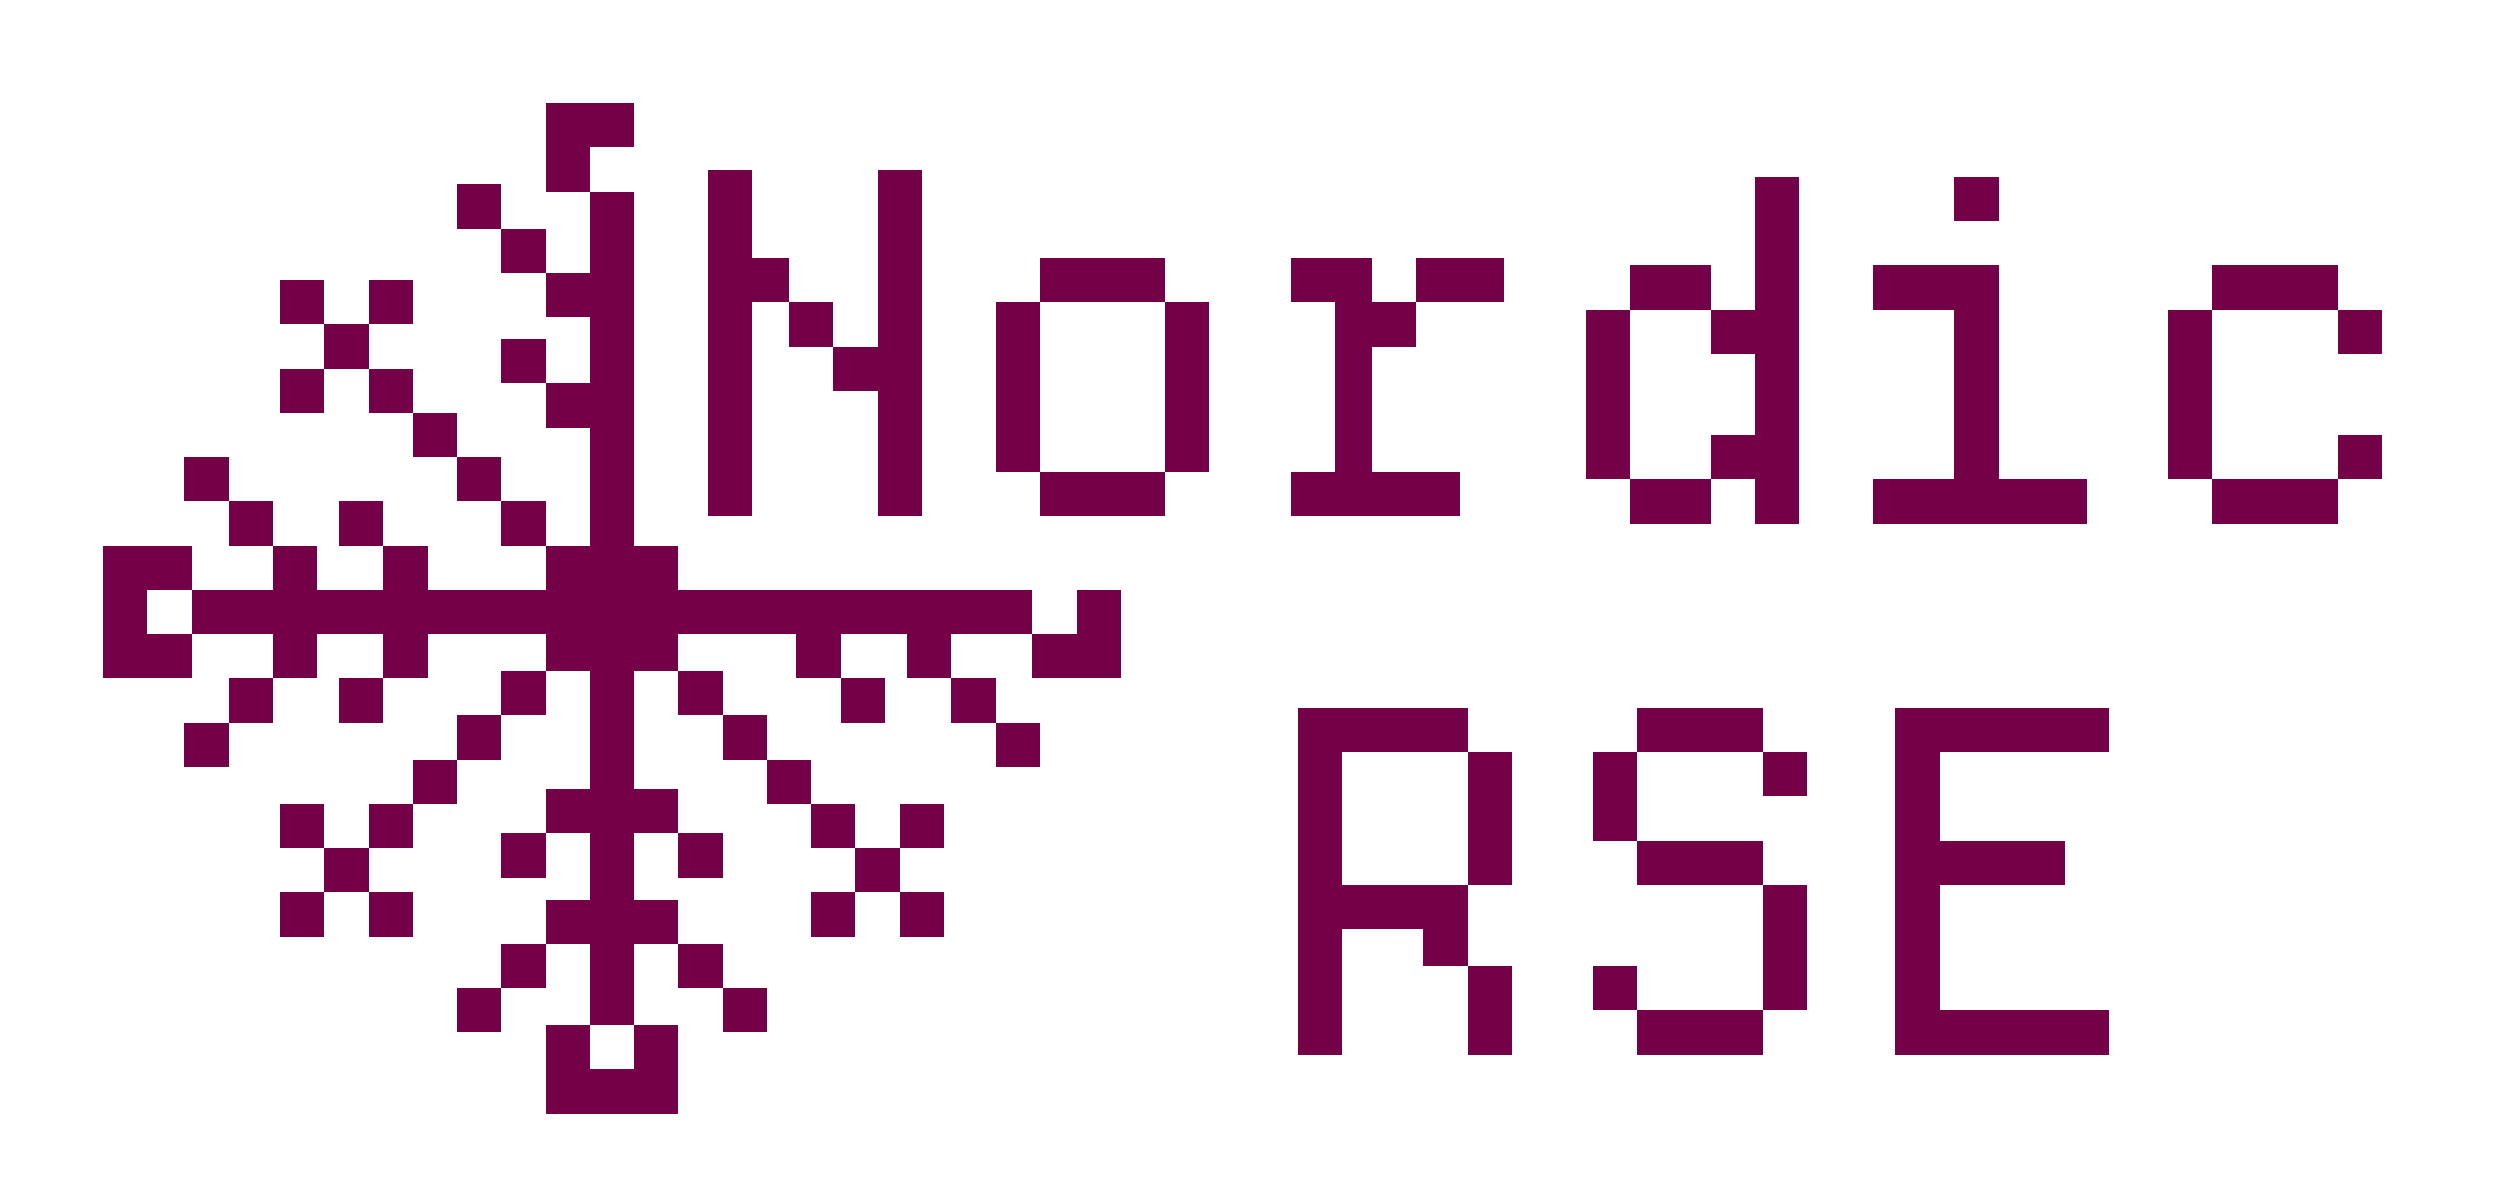 <?xml version="1.0" encoding="UTF-8" standalone="no"?>
<svg
   xmlns:dc="http://purl.org/dc/elements/1.1/"
   xmlns:cc="http://creativecommons.org/ns#"
   xmlns:rdf="http://www.w3.org/1999/02/22-rdf-syntax-ns#"
   xmlns:svg="http://www.w3.org/2000/svg"
   xmlns="http://www.w3.org/2000/svg"
   xmlns:sodipodi="http://sodipodi.sourceforge.net/DTD/sodipodi-0.dtd"
   xmlns:inkscape="http://www.inkscape.org/namespaces/inkscape"
   version="1.1"
   width="339"
   height="161"
   shape-rendering="crispEdges"
   id="svg28277"
   sodipodi:docname="NRSE_pixellogo_integrated.svg"
   inkscape:version="0.92.5 (2060ec1f9f, 2020-04-08)">
  <defs
     id="defs28281" />
  <sodipodi:namedview
     pagecolor="#ffffff"
     bordercolor="#666666"
     borderopacity="1"
     objecttolerance="10"
     gridtolerance="10"
     guidetolerance="10"
     inkscape:pageopacity="0"
     inkscape:pageshadow="2"
     inkscape:window-width="1848"
     inkscape:window-height="1016"
     id="namedview28279"
     showgrid="false"
     inkscape:zoom="2.0707965"
     inkscape:cx="149.55698"
     inkscape:cy="105.33769"
     inkscape:window-x="72"
     inkscape:window-y="27"
     inkscape:window-maximized="1"
     inkscape:current-layer="svg28277" />
  <path
     d="m 74,14 c 0,4 0,8 0,12 2,0 4,0 6,0 0,-2 0,-4 0,-6 2,0 4,0 6,0 0,-2 0,-4 0,-6 -4,0 -8,0 -12,0 z m 6,12 c 0,3.667 0,7.333 0,11 -2,0 -4,0 -6,0 0,2 0,4 0,6 2,0 4,0 6,0 0,3 0,6 0,9 -2,0 -4,0 -6,0 0,2 0,4 0,6 2,0 4,0 6,0 0,5.333 0,10.667 0,16 -2,0 -4,0 -6,0 0,2 0,4 0,6 -5.333,0 -10.667,0 -16,0 0,-2 0,-4 0,-6 -2,0 -4,0 -6,0 0,2 0,4 0,6 -3,0 -6,0 -9,0 0,-2 0,-4 0,-6 -2,0 -4,0 -6,0 0,2 0,4 0,6 -3.667,0 -7.333,0 -11,0 0,2 0,4 0,6 3.667,0 7.333,0 11,0 0,2 0,4 0,6 2,0 4,0 6,0 0,-2 0,-4 0,-6 3,0 6,0 9,0 0,2 0,4 0,6 2,0 4,0 6,0 0,-2 0,-4 0,-6 5.333,0 10.667,0 16,0 0,1.667 0,3.333 0,5 2,0 4,0 6,0 0,5.333 0,10.667 0,16 -2,0 -4,0 -6,0 0,2 0,4 0,6 2,0 4,0 6,0 0,3 0,6 0,9 -2,0 -4,0 -6,0 0,2 0,4 0,6 2,0 4,0 6,0 0,3.667 0,7.333 0,11 2,0 4,0 6,0 0,-3.667 0,-7.333 0,-11 2,0 4,0 6,0 0,-2 0,-4 0,-6 -2,0 -4,0 -6,0 0,-3 0,-6 0,-9 2,0 4,0 6,0 0,-2 0,-4 0,-6 -2,0 -4,0 -6,0 0,-5.333 0,-10.667 0,-16 2,0 4,0 6,0 0,-1.667 0,-3.333 0,-5 5.333,0 10.667,0 16,0 0,2 0,4 0,6 2,0 4,0 6,0 0,-2 0,-4 0,-6 3,0 6,0 9,0 0,2 0,4 0,6 2,0 4,0 6,0 0,-2 0,-4 0,-6 3.667,0 7.333,0 11,0 0,-2 0,-4 0,-6 -16,0 -32,0 -48,0 0,-2 0,-4 0,-6 -2,0 -4,0 -6,0 0,-16 0,-32 0,-48 -2,0 -4,0 -6,0 z m 60,60 c 0,2 0,4 0,6 4,0 8,0 12,0 0,-4 0,-8 0,-12 -2,0 -4,0 -6,0 0,2 0,4 0,6 -2,0 -4,0 -6,0 z m -11,6 c 0,2 0,4 0,6 2,0 4,0 6,0 0,-2 0,-4 0,-6 -2,0 -4,0 -6,0 z m 6,6 c 0,2 0,4 0,6 2,0 4,0 6,0 0,-2 0,-4 0,-6 -2,0 -4,0 -6,0 z m -21,-6 c 0,2 0,4 0,6 2,0 4,0 6,0 0,-2 0,-4 0,-6 -2,0 -4,0 -6,0 z M 92,91 c 0,2 0,4 0,6 2,0 4,0 6,0 0,-2 0,-4 0,-6 -2,0 -4,0 -6,0 z m 6,6 c 0,2 0,4 0,6 2,0 4,0 6,0 0,-2 0,-4 0,-6 -2,0 -4,0 -6,0 z m 6,6 c 0,2 0,4 0,6 2,0 4,0 6,0 0,-2 0,-4 0,-6 -2,0 -4,0 -6,0 z m 6,6 c 0,2 0,4 0,6 2,0 4,0 6,0 0,-2 0,-4 0,-6 -2,0 -4,0 -6,0 z m 6,6 c 0,2 0,4 0,6 2,0 4,0 6,0 0,-2 0,-4 0,-6 -2,0 -4,0 -6,0 z m 6,0 c 2,0 4,0 6,0 0,-2 0,-4 0,-6 -2,0 -4,0 -6,0 0,2 0,4 0,6 z m 0,6 c 0,2 0,4 0,6 2,0 4,0 6,0 0,-2 0,-4 0,-6 -2,0 -4,0 -6,0 z m -6,0 c -2,0 -4,0 -6,0 0,2 0,4 0,6 2,0 4,0 6,0 0,-2 0,-4 0,-6 z m -24,-8 c 0,2 0,4 0,6 2,0 4,0 6,0 0,-2 0,-4 0,-6 -2,0 -4,0 -6,0 z m 0,15 c 0,2 0,4 0,6 2,0 4,0 6,0 0,-2 0,-4 0,-6 -2,0 -4,0 -6,0 z m 6,6 c 0,2 0,4 0,6 2,0 4,0 6,0 0,-2 0,-4 0,-6 -2,0 -4,0 -6,0 z m -12,5 c 0,2 0,4 0,6 -2,0 -4,0 -6,0 0,-2 0,-4 0,-6 -2,0 -4,0 -6,0 0,4 0,8 0,12 6,0 12,0 18,0 0,-4 0,-8 0,-12 -2,0 -4,0 -6,0 z M 74,128 c -2,0 -4,0 -6,0 0,2 0,4 0,6 2,0 4,0 6,0 0,-2 0,-4 0,-6 z m -6,6 c -2,0 -4,0 -6,0 0,2 0,4 0,6 2,0 4,0 6,0 0,-2 0,-4 0,-6 z m 6,-21 c -2,0 -4,0 -6,0 0,2 0,4 0,6 2,0 4,0 6,0 0,-2 0,-4 0,-6 z m 0,-22 c -2,0 -4,0 -6,0 0,2 0,4 0,6 2,0 4,0 6,0 0,-2 0,-4 0,-6 z m -6,6 c -2,0 -4,0 -6,0 0,2 0,4 0,6 2,0 4,0 6,0 0,-2 0,-4 0,-6 z m -6,6 c -2,0 -4,0 -6,0 0,2 0,4 0,6 2,0 4,0 6,0 0,-2 0,-4 0,-6 z m -6,6 c -2,0 -4,0 -6,0 0,2 0,4 0,6 2,0 4,0 6,0 0,-2 0,-4 0,-6 z m -6,6 c -2,0 -4,0 -6,0 0,2 0,4 0,6 2,0 4,0 6,0 0,-2 0,-4 0,-6 z m 0,6 c 0,2 0,4 0,6 2,0 4,0 6,0 0,-2 0,-4 0,-6 -2,0 -4,0 -6,0 z m -6,0 c -2,0 -4,0 -6,0 0,2 0,4 0,6 2,0 4,0 6,0 0,-2 0,-4 0,-6 z m 0,-6 c 0,-2 0,-4 0,-6 -2,0 -4,0 -6,0 0,2 0,4 0,6 2,0 4,0 6,0 z m 8,-23 c -2,0 -4,0 -6,0 0,2 0,4 0,6 2,0 4,0 6,0 0,-2 0,-4 0,-6 z m -15,0 c -2,0 -4,0 -6,0 0,2 0,4 0,6 2,0 4,0 6,0 0,-2 0,-4 0,-6 z m -6,6 c -2,0 -4,0 -6,0 0,2 0,4 0,6 2,0 4,0 6,0 0,-2 0,-4 0,-6 z M 26,86 c -2,0 -4,0 -6,0 0,-2 0,-4 0,-6 2,0 4,0 6,0 0,-2 0,-4 0,-6 -4,0 -8,0 -12,0 0,6 0,12 0,18 4,0 8,0 12,0 0,-2 0,-4 0,-6 z M 37,74 c 0,-2 0,-4 0,-6 -2,0 -4,0 -6,0 0,2 0,4 0,6 2,0 4,0 6,0 z m -6,-6 c 0,-2 0,-4 0,-6 -2,0 -4,0 -6,0 0,2 0,4 0,6 2,0 4,0 6,0 z m 21,6 c 0,-2 0,-4 0,-6 -2,0 -4,0 -6,0 0,2 0,4 0,6 2,0 4,0 6,0 z m 22,0 c 0,-2 0,-4 0,-6 -2,0 -4,0 -6,0 0,2 0,4 0,6 2,0 4,0 6,0 z m -6,-6 c 0,-2 0,-4 0,-6 -2,0 -4,0 -6,0 0,2 0,4 0,6 2,0 4,0 6,0 z m -6,-6 c 0,-2 0,-4 0,-6 -2,0 -4,0 -6,0 0,2 0,4 0,6 2,0 4,0 6,0 z m -6,-6 c 0,-2 0,-4 0,-6 -2,0 -4,0 -6,0 0,2 0,4 0,6 2,0 4,0 6,0 z m -6,-6 c 0,-2 0,-4 0,-6 -2,0 -4,0 -6,0 0,2 0,4 0,6 2,0 4,0 6,0 z m -6,0 c -2,0 -4,0 -6,0 0,2 0,4 0,6 2,0 4,0 6,0 0,-2 0,-4 0,-6 z m 0,-6 c 0,-2 0,-4 0,-6 -2,0 -4,0 -6,0 0,2 0,4 0,6 2,0 4,0 6,0 z m 6,0 c 2,0 4,0 6,0 0,-2 0,-4 0,-6 -2,0 -4,0 -6,0 0,2 0,4 0,6 z m 24,8 c 0,-2 0,-4 0,-6 -2,0 -4,0 -6,0 0,2 0,4 0,6 2,0 4,0 6,0 z m 0,-15 c 0,-2 0,-4 0,-6 -2,0 -4,0 -6,0 0,2 0,4 0,6 2,0 4,0 6,0 z m -6,-6 c 0,-2 0,-4 0,-6 -2,0 -4,0 -6,0 0,2 0,4 0,6 2,0 4,0 6,0 z m 28,-8 c 0,15.667 0,31.333 0,47 2,0 4,0 6,0 0,-9.667 0,-19.333 0,-29 1.667,0 3.333,0 5,0 0,-2 0,-4 0,-6 -1.667,0 -3.333,0 -5,0 0,-4 0,-8 0,-12 -2,0 -4,0 -6,0 z m 11,18 c 0,2 0,4 0,6 2,0 4,0 6,0 0,-2 0,-4 0,-6 -2,0 -4,0 -6,0 z m 6,6 c 0,2 0,4 0,6 2,0 4,0 6,0 0,5.667 0,11.333 0,17 2,0 4,0 6,0 0,-15.667 0,-31.333 0,-47 -2,0 -4,0 -6,0 0,8 0,16 0,24 -2,0 -4,0 -6,0 z M 238,24 c 0,6 0,12 0,18 -2,0 -4,0 -6,0 0,2 0,4 0,6 2,0 4,0 6,0 0,3.667 0,7.333 0,11 -2,0 -4,0 -6,0 0,2 0,4 0,6 2,0 4,0 6,0 0,2 0,4 0,6 2,0 4,0 6,0 0,-15.667 0,-31.333 0,-47 -2,0 -4,0 -6,0 z m -6,41 c -3.667,0 -7.333,0 -11,0 0,2 0,4 0,6 3.667,0 7.333,0 11,0 0,-2 0,-4 0,-6 z m -11,0 c 0,-7.667 0,-15.333 0,-23 -2,0 -4,0 -6,0 0,7.667 0,15.333 0,23 2,0 4,0 6,0 z m 0,-23 c 3.667,0 7.333,0 11,0 0,-2 0,-4 0,-6 -3.667,0 -7.333,0 -11,0 0,2 0,4 0,6 z m 44,-18 c 0,2 0,4 0,6 2,0 4,0 6,0 0,-2 0,-4 0,-6 -2,0 -4,0 -6,0 z M 141,35 c 0,2 0,4 0,6 5.667,0 11.333,0 17,0 0,-2 0,-4 0,-6 -5.667,0 -11.333,0 -17,0 z m 17,6 c 0,7.667 0,15.333 0,23 2,0 4,0 6,0 0,-7.667 0,-15.333 0,-23 -2,0 -4,0 -6,0 z m 0,23 c -5.667,0 -11.333,0 -17,0 0,2 0,4 0,6 5.667,0 11.333,0 17,0 0,-2 0,-4 0,-6 z m -17,0 c 0,-7.667 0,-15.333 0,-23 -2,0 -4,0 -6,0 0,7.667 0,15.333 0,23 2,0 4,0 6,0 z m 34,-29 c 0,2 0,4 0,6 2,0 4,0 6,0 0,7.667 0,15.333 0,23 -2,0 -4,0 -6,0 0,2 0,4 0,6 7.667,0 15.333,0 23,0 0,-2 0,-4 0,-6 -4,0 -8,0 -12,0 0,-5.667 0,-11.333 0,-17 2,0 4,0 6,0 0,-2 0,-4 0,-6 -2,0 -4,0 -6,0 0,-2 0,-4 0,-6 -3.667,0 -7.333,0 -11,0 z m 17,6 c 4,0 8,0 12,0 0,-2 0,-4 0,-6 -4,0 -8,0 -12,0 0,2 0,4 0,6 z m 62,-5 c 0,2 0,4 0,6 3.667,0 7.333,0 11,0 0,7.667 0,15.333 0,23 -3.667,0 -7.333,0 -11,0 0,2 0,4 0,6 9.667,0 19.333,0 29,0 0,-2 0,-4 0,-6 -4,0 -8,0 -12,0 0,-9.667 0,-19.333 0,-29 -5.667,0 -11.333,0 -17,0 z m 46,0 c 0,2 0,4 0,6 5.667,0 11.333,0 17,0 0,-2 0,-4 0,-6 -5.667,0 -11.333,0 -17,0 z m 17,6 c 0,2 0,4 0,6 2,0 4,0 6,0 0,-2 0,-4 0,-6 -2,0 -4,0 -6,0 z m -17,0 c -2,0 -4,0 -6,0 0,7.667 0,15.333 0,23 2,0 4,0 6,0 0,-7.667 0,-15.333 0,-23 z m 0,23 c 0,2 0,4 0,6 5.667,0 11.333,0 17,0 0,-2 0,-4 0,-6 -5.667,0 -11.333,0 -17,0 z m 17,0 c 2,0 4,0 6,0 0,-2 0,-4 0,-6 -2,0 -4,0 -6,0 0,2 0,4 0,6 z M 176,96 c 0,15.667 0,31.333 0,47 2,0 4,0 6,0 0,-5.667 0,-11.333 0,-17 3.667,0 7.333,0 11,0 0,1.667 0,3.333 0,5 2,0 4,0 6,0 0,-3.667 0,-7.333 0,-11 -5.667,0 -11.333,0 -17,0 0,-6 0,-12 0,-18 5.667,0 11.333,0 17,0 0,-2 0,-4 0,-6 -7.667,0 -15.333,0 -23,0 z m 23,6 c 0,6 0,12 0,18 2,0 4,0 6,0 0,-6 0,-12 0,-18 -2,0 -4,0 -6,0 z m 0,29 c 0,4 0,8 0,12 2,0 4,0 6,0 0,-4 0,-8 0,-12 -2,0 -4,0 -6,0 z m 23,-35 c 0,2 0,4 0,6 5.667,0 11.333,0 17,0 0,-2 0,-4 0,-6 -5.667,0 -11.333,0 -17,0 z m 17,6 c 0,2 0,4 0,6 2,0 4,0 6,0 0,-2 0,-4 0,-6 -2,0 -4,0 -6,0 z m -17,0 c -2,0 -4,0 -6,0 0,4 0,8 0,12 2,0 4,0 6,0 0,-4 0,-8 0,-12 z m 0,12 c 0,2 0,4 0,6 5.667,0 11.333,0 17,0 0,-2 0,-4 0,-6 -5.667,0 -11.333,0 -17,0 z m 17,6 c 0,5.667 0,11.333 0,17 2,0 4,0 6,0 0,-5.667 0,-11.333 0,-17 -2,0 -4,0 -6,0 z m 0,17 c -5.667,0 -11.333,0 -17,0 0,2 0,4 0,6 5.667,0 11.333,0 17,0 0,-2 0,-4 0,-6 z m -17,0 c 0,-2 0,-4 0,-6 -2,0 -4,0 -6,0 0,2 0,4 0,6 2,0 4,0 6,0 z m 35,-41 c 0,15.667 0,31.333 0,47 9.667,0 19.333,0 29,0 0,-2 0,-4 0,-6 -7.667,0 -15.333,0 -23,0 0,-5.667 0,-11.333 0,-17 5.667,0 11.333,0 17,0 0,-2 0,-4 0,-6 -5.667,0 -11.333,0 -17,0 0,-4 0,-8 0,-12 7.667,0 15.333,0 23,0 0,-2 0,-4 0,-6 -9.667,0 -19.333,0 -29,0 z"
     id="rect10383"
     inkscape:connector-curvature="0"
     style="fill:#740048;fill-opacity:1" />
</svg>
